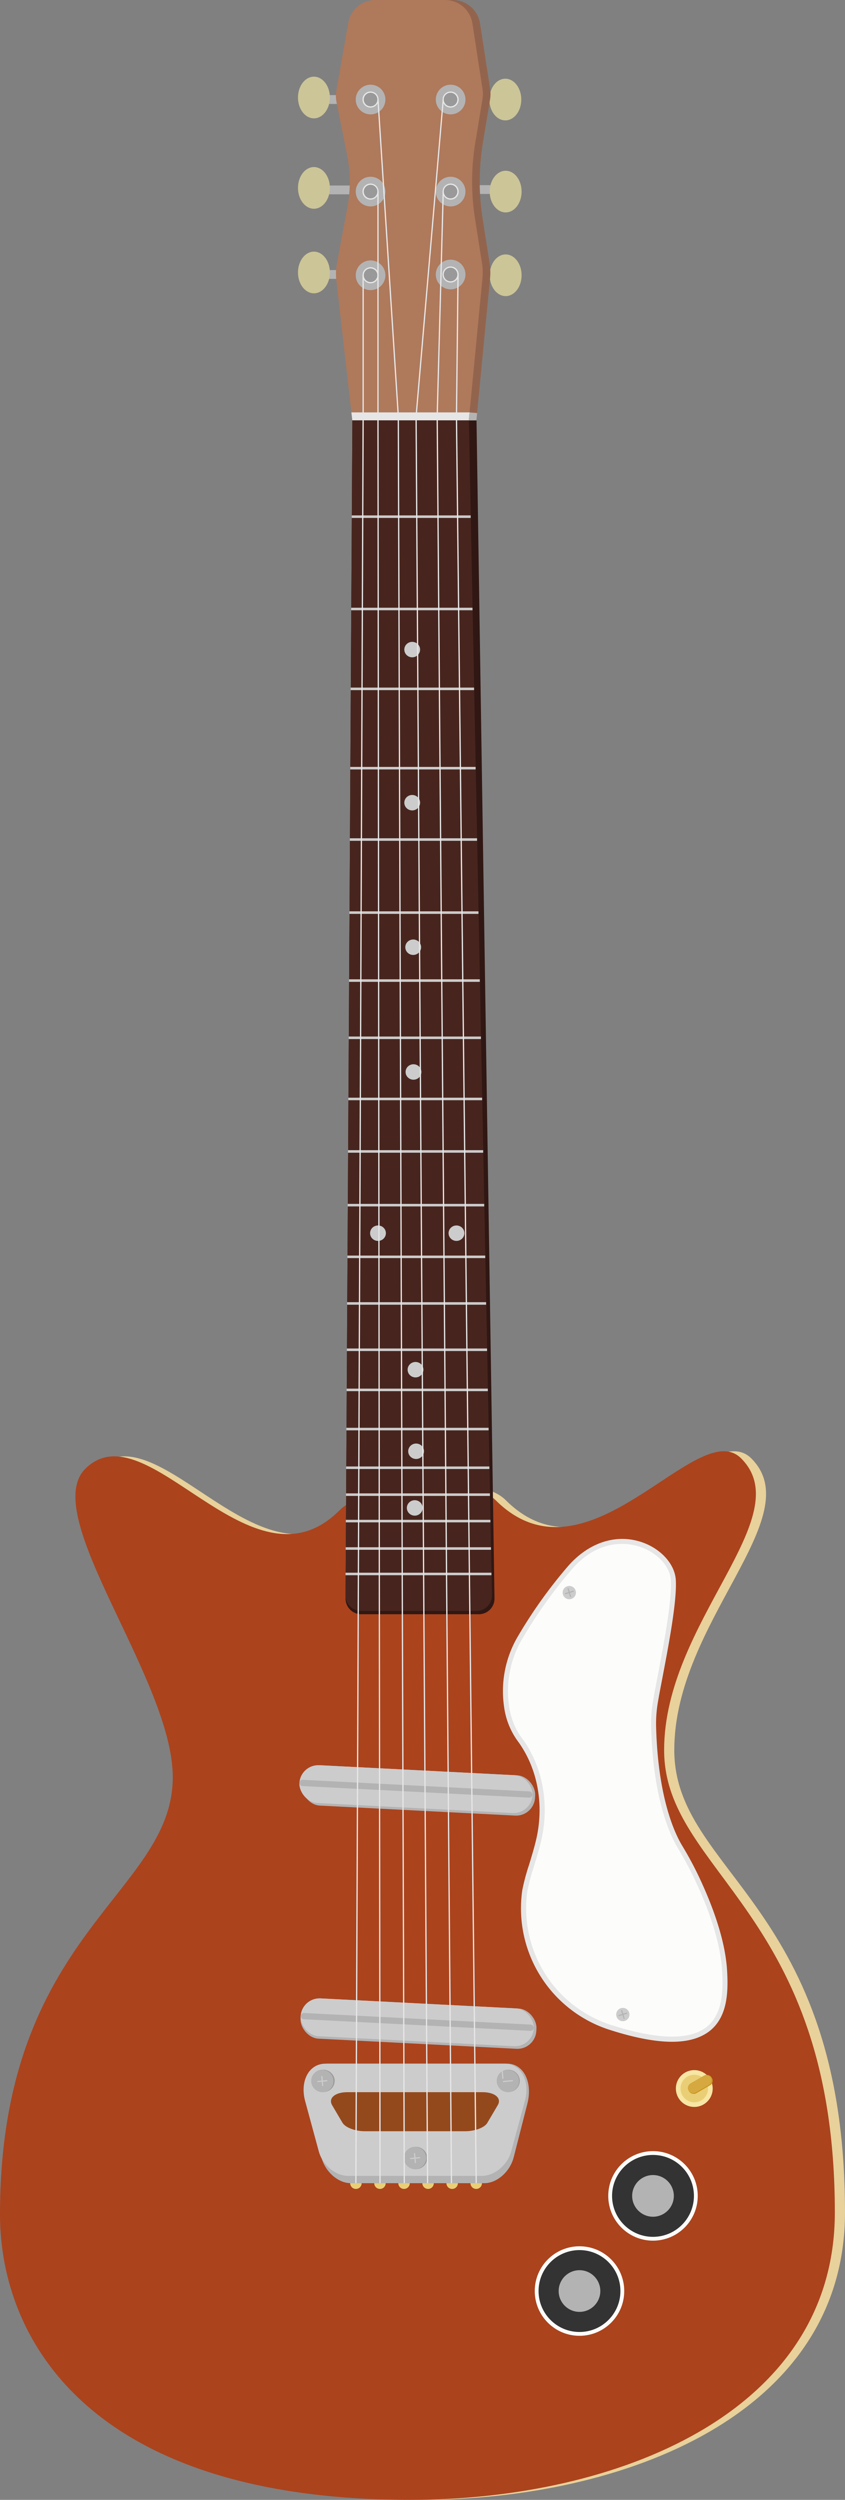 <svg xmlns="http://www.w3.org/2000/svg" viewBox="0 0 332.58 983.45"><rect x="0" y="0" width="332.58" height="983.45" fill="#808080" stroke="none"/><defs><style>.cls-1{fill:#e8d19a;}.cls-2{fill:#ab431d;}.cls-3{fill:#fcfdfb;}.cls-4{fill:#e6e6e6;}.cls-5{fill:#ccc;}.cls-6{fill:#b3b3b3;}.cls-7{fill:#94491d;}.cls-8{fill:#999;}.cls-9{fill:#eace76;}.cls-10{fill:#f7e6a4;}.cls-11{fill:#333;}.cls-12{fill:#c9961a;}.cls-13{fill:#d5a940;}.cls-14{fill:#ccc597;}.cls-15{fill:#93644d;}.cls-16{fill:#af795b;}.cls-17{fill:#301713;}.cls-18{fill:#47251e;}</style></defs><title>1960 Dan Electro Bronze</title><g id="Layer_2" data-name="Layer 2"><g id="_1960_Dan_Electro_Bronze" data-name="1960 Dan Electro Bronze"><path class="cls-1" d="M137.56,594.23c-34.66,34.66-75.72-40.63-100-16.39C19.2,596.23,72,660.62,72,699.11c0,46.26-68,48-68,172.08,0,49.17,27.24,112.26,161.5,112.26,80.42,0,167.08-33.74,167.08-113.08,0-121.35-67.19-133.43-67.19-181.91,0-50.46,53.43-91.6,30.32-114.72-17.34-17.34-60.32,52.76-96.69,16.39C188.13,579.24,148.45,583.34,137.56,594.23Z"/><path class="cls-2" d="M133.56,594.23c-34.66,34.66-75.72-40.63-100-16.39C15.2,596.23,68,660.62,68,699.11c0,46.26-68,61.08-68,172.08,0,49.17,35.48,112.26,161.5,112.26,80.42,0,167.08-33.74,167.08-113.08,0-118.53-67.19-133.43-67.19-181.91,0-50.46,53.43-91.6,30.32-114.72-17.34-17.34-60.32,52.76-96.69,16.39C184.13,579.24,144.45,583.34,133.56,594.23Z"/><g id="Plate"><path id="Plate-2" data-name="Plate" class="cls-3" d="M205.33,685.38c7.3,10.59,9.64,24.36,6.92,37.33-1.45,6.93-5.06,16.53-5.71,21-3.63,25.06,12.1,47,34.11,54,44.5,14.13,45.43-8.26,44.48-22.78-.56-8.58-3.42-19.89-10.29-34.78a136.19,136.19,0,0,0-7.22-13.59c-3.13-5.17-9.7-19.27-10.41-47.44a50.43,50.43,0,0,1,.69-9.49c1.77-10.71,7.75-37.52,7.06-48.14-.8-12.33-23.84-24.6-41-4.32a186.38,186.38,0,0,0-19.4,27.29,41.48,41.48,0,0,0-5.18,26.67,28.7,28.7,0,0,0,5,12.93Q204.88,684.72,205.33,685.38Z"/><path class="cls-4" d="M264.48,803.24c-6.52,0-14.53-1.52-24.13-4.57a50.17,50.17,0,0,1-34.79-55.06,83.4,83.4,0,0,1,2.67-10c1.16-3.8,2.35-7.73,3.05-11.07,2.73-13,.26-26.35-6.77-36.56q-.44-.64-.91-1.27a29.5,29.5,0,0,1-5.22-13.38,42.4,42.4,0,0,1,5.3-27.32,187.84,187.84,0,0,1,19.51-27.44c8.13-9.58,19-13.3,29.19-9.95,7.6,2.51,13.2,8.62,13.6,14.85.53,8.2-2.79,25.62-5.22,38.35-.76,4-1.43,7.46-1.85,10a49.51,49.51,0,0,0-.68,9.31c.71,28.26,7.41,42.25,10.26,46.95a138,138,0,0,1,7.28,13.69c6.25,13.56,9.74,25.38,10.38,35.13.57,8.82.2,18.58-6.89,24.14C275.64,801.83,270.75,803.24,264.48,803.24Zm-19.7-195.86c-5.55,0-13,2.05-20.08,10.45A185.87,185.87,0,0,0,205.4,645a40.39,40.39,0,0,0-5.05,26,27.55,27.55,0,0,0,4.85,12.49q.49.66,1,1.33h0c7.34,10.65,9.92,24.54,7.08,38.1-.72,3.43-1.93,7.4-3.09,11.24a83,83,0,0,0-2.61,9.74A48.18,48.18,0,0,0,241,796.76c17.9,5.68,30.37,5.91,37.05.68,6.36-5,6.67-14.14,6.13-22.44-.62-9.5-4-21.09-10.2-34.42a135.76,135.76,0,0,0-7.17-13.49c-2.93-4.84-9.83-19.19-10.55-47.93a51.53,51.53,0,0,1,.71-9.68c.43-2.58,1.09-6.05,1.86-10.07,2.41-12.62,5.71-29.9,5.19-37.84-.35-5.44-5.38-10.81-12.23-13.08A22.42,22.42,0,0,0,244.78,607.38Z"/><circle class="cls-5" cx="245.19" cy="792.5" r="2.62" transform="translate(-223.19 107.81) rotate(-17.18)"/><rect class="cls-6" x="244.97" y="790.67" width="0.44" height="3.66" rx="0.22" ry="0.22" transform="translate(-223.18 107.8) rotate(-17.18)"/><rect class="cls-6" x="244.97" y="790.67" width="0.44" height="3.66" rx="0.22" ry="0.22" transform="translate(929.88 324.13) rotate(72.82)"/><circle class="cls-5" cx="224.1" cy="626.51" r="2.62" transform="translate(-175.09 94.17) rotate(-17.18)"/><rect class="cls-6" x="223.88" y="624.68" width="0.44" height="3.66" rx="0.22" ry="0.22" transform="translate(-175.08 94.17) rotate(-17.18)"/><rect class="cls-6" x="223.88" y="624.68" width="0.44" height="3.66" rx="0.22" ry="0.22" transform="translate(756.44 227.32) rotate(72.82)"/></g><g id="Bridge"><path id="Bridge-2" data-name="Bridge" class="cls-6" d="M190.63,858.87H138.05c-4.92,0-10.08-4.43-11.57-10.24l-5.38-21.1c-2.11-8.28,1.4-15.69,8-15.69h70.48c6.6,0,10.11,7.4,8,15.69l-5.38,21.1C200.71,854.44,195.56,858.87,190.63,858.87Z"/><path id="Bridge-3" data-name="Bridge" class="cls-5" d="M189.63,856H137.05c-4.92,0-10.08-4.16-11.57-9.62l-5.38-19.81c-2.11-7.77,1.4-14.72,8-14.72h70.48c6.6,0,10.11,6.95,8,14.72l-5.38,19.81C199.71,851.83,194.56,856,189.63,856Z"/><path id="Bridge-4" data-name="Bridge" class="cls-7" d="M183.18,838.43H143.51c-3.71,0-7.61-1.45-8.73-3.35l-4.06-6.89c-1.59-2.71,1.05-5.12,6-5.12h53.18c5,0,7.63,2.42,6,5.12l-4.06,6.89C190.78,837,186.89,838.43,183.18,838.43Z"/><path class="cls-8" d="M164,853.33a4.53,4.53,0,0,1-5-4,4.43,4.43,0,0,1,4.16-4.74,4.53,4.53,0,0,1,5,4A4.43,4.43,0,0,1,164,853.33Z"/><circle class="cls-6" cx="163.34" cy="848.98" r="4.37" transform="translate(-74.36 17.75) rotate(-5.07)"/><rect class="cls-5" x="163.1" y="846.98" width="0.48" height="4.01" rx="0.22" ry="0.22" transform="translate(994.58 611.28) rotate(84.93)"/><rect class="cls-5" x="163.1" y="846.98" width="0.48" height="4.01" rx="0.22" ry="0.22" transform="translate(401.05 1680.22) rotate(174.93)"/><path class="cls-8" d="M127.52,823a4.55,4.55,0,0,1-5-4,4.45,4.45,0,0,1,4.2-4.74,4.55,4.55,0,0,1,5,4A4.45,4.45,0,0,1,127.52,823Z"/><circle class="cls-6" cx="126.86" cy="818.7" r="4.37" transform="translate(-71.83 14.41) rotate(-5.07)"/><rect class="cls-5" x="126.61" y="816.69" width="0.48" height="4.01" rx="0.22" ry="0.22" transform="translate(931.14 620.01) rotate(84.93)"/><rect class="cls-5" x="126.61" y="816.69" width="0.48" height="4.01" rx="0.22" ry="0.22" transform="translate(325.54 1622.98) rotate(174.93)"/><path class="cls-8" d="M200.45,823a4.48,4.48,0,0,1-4.9-4,4.41,4.41,0,0,1,4.1-4.74,4.48,4.48,0,0,1,4.9,4A4.41,4.41,0,0,1,200.45,823Z"/><circle class="cls-6" cx="199.9" cy="818.7" r="4.37" transform="translate(-71.54 20.86) rotate(-5.07)"/><rect class="cls-5" x="199.65" y="816.69" width="0.48" height="4.01" rx="0.22" ry="0.22" transform="translate(997.73 547.26) rotate(84.93)"/><rect class="cls-5" x="199.65" y="816.69" width="0.48" height="4.01" rx="0.22" ry="0.22" transform="matrix(-1, 0.09, -0.09, -1, 471.34, 1616.53)"/><path class="cls-9" d="M142.34,858.87a2.26,2.26,0,1,1-4.52,0Z"/><path class="cls-9" d="M151.81,858.87a2.26,2.26,0,1,1-4.52,0Z"/><path class="cls-9" d="M161.28,858.87a2.26,2.26,0,1,1-4.52,0Z"/><path class="cls-9" d="M170.75,858.87a2.26,2.26,0,1,1-4.52,0Z"/><path class="cls-9" d="M180.22,858.87a2.26,2.26,0,1,1-4.52,0Z"/><path class="cls-9" d="M189.69,858.87a2.26,2.26,0,1,1-4.52,0Z"/></g><g id="pickup2"><rect class="cls-6" x="118.32" y="788.15" width="92.93" height="15.86" rx="7.45" ry="7.45" transform="translate(40.84 -7.37) rotate(2.93)"/><rect class="cls-5" x="118.34" y="788.12" width="91.89" height="14.9" rx="7.45" ry="7.45" transform="translate(40.81 -7.35) rotate(2.93)"/><rect class="cls-6" x="118.36" y="794.19" width="91.84" height="2.46" rx="1.23" ry="1.23" transform="translate(40.8 -7.35) rotate(2.93)"/></g><g id="pickup"><rect class="cls-6" x="118.84" y="696.43" width="91.89" height="15.86" rx="7.45" ry="7.45" transform="translate(36.16 -7.49) rotate(2.93)"/><rect class="cls-5" x="117.83" y="696.38" width="91.89" height="14.9" rx="7.45" ry="7.45" transform="translate(36.13 -7.44) rotate(2.93)"/><rect class="cls-6" x="117.84" y="702.45" width="91.84" height="2.46" rx="1.23" ry="1.23" transform="translate(36.12 -7.44) rotate(2.93)"/></g><circle class="cls-3" cx="228.08" cy="901.3" r="17.61"/><circle class="cls-3" cx="257.01" cy="863.87" r="17.61"/><circle class="cls-10" cx="273.26" cy="821.63" r="7.25"/><circle class="cls-11" cx="228.08" cy="901.3" r="16.11"/><circle class="cls-9" cx="273.26" cy="821.63" r="5.42"/><circle class="cls-11" cx="257.01" cy="863.87" r="16.11"/><circle class="cls-6" cx="228.08" cy="901.3" r="8.2"/><circle class="cls-6" cx="257.01" cy="863.87" r="8.2"/><rect class="cls-12" x="270.43" y="817.76" width="10.41" height="4.47" rx="2.05" ry="2.05" transform="translate(-373.07 247.68) rotate(-30)"/><rect class="cls-13" x="270.36" y="817.85" width="10.12" height="4.1" rx="2.05" ry="2.05" transform="translate(-373.05 247.56) rotate(-30)"/><rect class="cls-6" x="127.68" y="106.25" width="6.57" height="3.47" rx="1.74" ry="1.74"/><ellipse class="cls-14" cx="123.56" cy="107.19" rx="6.28" ry="8.2"/><rect class="cls-6" x="127.68" y="72.98" width="11.69" height="3.47" rx="1.74" ry="1.74"/><ellipse class="cls-14" cx="123.56" cy="73.92" rx="6.28" ry="8.2"/><rect class="cls-6" x="127.68" y="37.42" width="11.69" height="3.47" rx="1.74" ry="1.74"/><ellipse class="cls-14" cx="123.56" cy="38.36" rx="6.28" ry="8.2"/><rect class="cls-6" x="183.08" y="36.62" width="11.69" height="3.47" rx="1.74" ry="1.74" transform="translate(377.85 76.72) rotate(-180)"/><ellipse class="cls-14" cx="198.89" cy="39.16" rx="6.28" ry="8.2"/><rect class="cls-6" x="183.2" y="72.84" width="11.69" height="3.47" rx="1.74" ry="1.74" transform="translate(378.1 149.15) rotate(-180)"/><ellipse class="cls-14" cx="199.02" cy="75.37" rx="6.28" ry="8.2"/><rect class="cls-6" x="183.2" y="105.76" width="11.69" height="3.47" rx="1.74" ry="1.74" transform="translate(378.1 214.99) rotate(-180)"/><ellipse class="cls-14" cx="199.02" cy="108.29" rx="6.28" ry="8.2"/><path id="Neck" class="cls-15" d="M187.51,165.37l5.38-56a23.13,23.13,0,0,0-.19-5.88L190,86.32a94,94,0,0,1,.07-30.2l2.84-17.21a12.35,12.35,0,0,0,0-3.88L188.94,9.25A10.9,10.9,0,0,0,178.17,0H150.8a10.9,10.9,0,0,0-10.73,9l-4.68,26.57a12.35,12.35,0,0,0,.05,4.56L139.62,61a53.83,53.83,0,0,1,.13,20.44l-4.12,22.06a23.13,23.13,0,0,0-.24,6.87l6.28,55"/><path id="Neck-2" data-name="Neck" class="cls-16" d="M184.51,165.37l5.38-56a23.13,23.13,0,0,0-.19-5.88L187,86.32a94,94,0,0,1,.07-30.2l2.84-17.21a12.35,12.35,0,0,0,0-3.88L185.94,9.25A10.9,10.9,0,0,0,175.17,0H147.8a10.9,10.9,0,0,0-10.73,9l-4.68,26.57a12.35,12.35,0,0,0,.05,4.56L136.62,61a53.83,53.83,0,0,1,.13,20.44l-4.12,22.06a23.13,23.13,0,0,0-.24,6.87l6.28,55"/><circle class="cls-6" cx="145.85" cy="108.29" r="5.84"/><circle class="cls-6" cx="145.85" cy="108.29" r="4.13"/><circle class="cls-8" cx="145.85" cy="108.29" r="2.92"/><path class="cls-4" d="M145.85,111.46a3.17,3.17,0,1,1,3.17-3.17A3.17,3.17,0,0,1,145.85,111.46Zm0-5.84a2.67,2.67,0,1,0,2.67,2.67A2.67,2.67,0,0,0,145.85,105.62Z"/><circle class="cls-6" cx="177.36" cy="107.99" r="5.84"/><circle class="cls-6" cx="177.36" cy="107.99" r="4.13"/><circle class="cls-8" cx="177.36" cy="107.99" r="2.92"/><path class="cls-4" d="M177.36,111.16a3.17,3.17,0,1,1,3.17-3.17A3.17,3.17,0,0,1,177.36,111.16Zm0-5.84A2.67,2.67,0,1,0,180,108,2.67,2.67,0,0,0,177.36,105.32Z"/><circle class="cls-6" cx="145.85" cy="75.37" r="5.84"/><circle class="cls-6" cx="145.85" cy="75.37" r="4.13"/><circle class="cls-8" cx="145.85" cy="75.37" r="2.92"/><path class="cls-4" d="M145.85,78.54A3.17,3.17,0,1,1,149,75.37,3.17,3.17,0,0,1,145.85,78.54Zm0-5.84a2.67,2.67,0,1,0,2.67,2.67A2.67,2.67,0,0,0,145.85,72.7Z"/><circle class="cls-6" cx="177.36" cy="75.37" r="5.84"/><circle class="cls-6" cx="177.36" cy="75.37" r="4.13"/><circle class="cls-8" cx="177.36" cy="75.37" r="2.92"/><path class="cls-4" d="M177.36,78.54a3.17,3.17,0,1,1,3.17-3.17A3.17,3.17,0,0,1,177.36,78.54Zm0-5.84A2.67,2.67,0,1,0,180,75.37,2.67,2.67,0,0,0,177.36,72.7Z"/><circle class="cls-6" cx="145.85" cy="39.16" r="5.84"/><circle class="cls-6" cx="145.85" cy="39.16" r="4.13"/><circle class="cls-8" cx="145.85" cy="39.16" r="2.92"/><path class="cls-4" d="M145.85,42.33A3.17,3.17,0,1,1,149,39.16,3.17,3.17,0,0,1,145.85,42.33Zm0-5.84a2.67,2.67,0,1,0,2.67,2.67A2.67,2.67,0,0,0,145.85,36.49Z"/><circle class="cls-6" cx="177.36" cy="39.16" r="5.84"/><circle class="cls-6" cx="177.36" cy="39.16" r="4.13"/><circle class="cls-8" cx="177.36" cy="39.16" r="2.92"/><path class="cls-4" d="M177.36,42.33a3.17,3.17,0,1,1,3.17-3.17A3.17,3.17,0,0,1,177.36,42.33Zm0-5.84A2.67,2.67,0,1,0,180,39.16,2.67,2.67,0,0,0,177.36,36.49Z"/><polygon class="cls-4" points="138.3 162.24 138.66 165.37 184.51 165.37 184.81 162.24 138.3 162.24"/><path id="Fretboard" class="cls-17" d="M136,629l2.69-463.61h48.86l7.08,463.55a6.16,6.16,0,0,1-6.32,6.1h-46A6.17,6.17,0,0,1,136,629Z"/><path id="Fretboard-2" data-name="Fretboard" class="cls-18" d="M136,627.71l2.69-462.34h45.86l9.08,462.28a6.11,6.11,0,0,1-6.21,6.09h-45.2A6.11,6.11,0,0,1,136,627.71Z"/><rect class="cls-5" x="135.99" y="618.7" width="57.44" height="1"/><rect class="cls-5" x="136.05" y="608.69" width="57.19" height="1"/><rect class="cls-5" x="136.11" y="597.9" width="56.91" height="1"/><rect class="cls-5" x="136.23" y="576.91" width="56.38" height="1"/><rect class="cls-5" x="136.32" y="561.7" width="55.99" height="1"/><rect class="cls-5" x="136.41" y="546.29" width="55.59" height="1"/><rect class="cls-5" x="136.51" y="530.5" width="55.19" height="1"/><rect class="cls-5" x="136.61" y="512.28" width="54.72" height="1"/><rect class="cls-5" x="136.72" y="493.94" width="54.26" height="1"/><rect class="cls-5" x="136.84" y="473.61" width="53.74" height="1"/><rect class="cls-5" x="136.97" y="452.48" width="53.2" height="1"/><rect class="cls-5" x="137.09" y="431.83" width="52.67" height="1"/><rect class="cls-5" x="137.23" y="407.77" width="52.06" height="1"/><rect class="cls-5" x="137.36" y="385.26" width="51.48" height="1"/><rect class="cls-5" x="137.52" y="358.52" width="50.8" height="1"/><rect class="cls-5" x="137.69" y="329.78" width="50.07" height="1"/><rect class="cls-5" x="137.85" y="301.7" width="49.35" height="1"/><rect class="cls-5" x="137.99" y="270.5" width="48.6" height="1"/><rect class="cls-5" x="138.22" y="239.08" width="47.75" height="1"/><rect class="cls-5" x="138.43" y="202.76" width="46.82" height="1"/><rect class="cls-5" x="136.17" y="587.5" width="56.65" height="1"/><g id="Dots"><ellipse class="cls-5" cx="163.24" cy="593.22" rx="3.11" ry="3.04"/><ellipse class="cls-5" cx="163.77" cy="570.93" rx="3.11" ry="3.04"/><ellipse class="cls-5" cx="163.54" cy="538.84" rx="3.11" ry="3.04"/><ellipse class="cls-5" cx="148.77" cy="485.14" rx="3.11" ry="3.04"/><ellipse class="cls-5" cx="179.66" cy="485.14" rx="3.11" ry="3.04"/><ellipse class="cls-5" cx="162.74" cy="421.72" rx="3.11" ry="3.04"/><ellipse class="cls-5" cx="162.63" cy="372.64" rx="3.11" ry="3.04"/><ellipse class="cls-5" cx="162.24" cy="315.78" rx="3.11" ry="3.04"/><ellipse class="cls-5" cx="162.24" cy="255.55" rx="3.11" ry="3.04"/></g><g id="Strings"><polygon class="cls-4" points="140.32 858.87 139.82 858.87 142.68 163.8 142.68 108.29 143.18 108.29 143.18 163.8 140.32 858.87"/><polygon class="cls-4" points="149.32 858.87 148.52 163.8 148.52 75.37 149.02 75.37 149.02 163.8 149.82 858.87 149.32 858.87"/><polygon class="cls-4" points="158.87 858.87 156.52 163.8 148.52 39.17 149.02 39.14 157.02 163.79 159.37 858.87 158.87 858.87"/><polygon class="cls-4" points="168.04 858.87 163.52 163.8 174.2 39.14 174.69 39.18 164.02 163.82 168.54 858.87 168.04 858.87"/><polygon class="cls-4" points="177.44 858.87 171.82 163.81 174.2 75.37 174.7 75.38 172.32 163.81 177.94 858.87 177.44 858.87"/><polygon class="cls-4" points="187.18 858.87 179.41 163.81 180.03 107.98 180.53 107.99 179.91 163.81 187.68 858.87 187.18 858.87"/></g><polygon class="cls-6" points="184.81 162.24 187.79 162.48 187.51 165.37 184.51 165.37 184.81 162.24"/></g></g></svg>